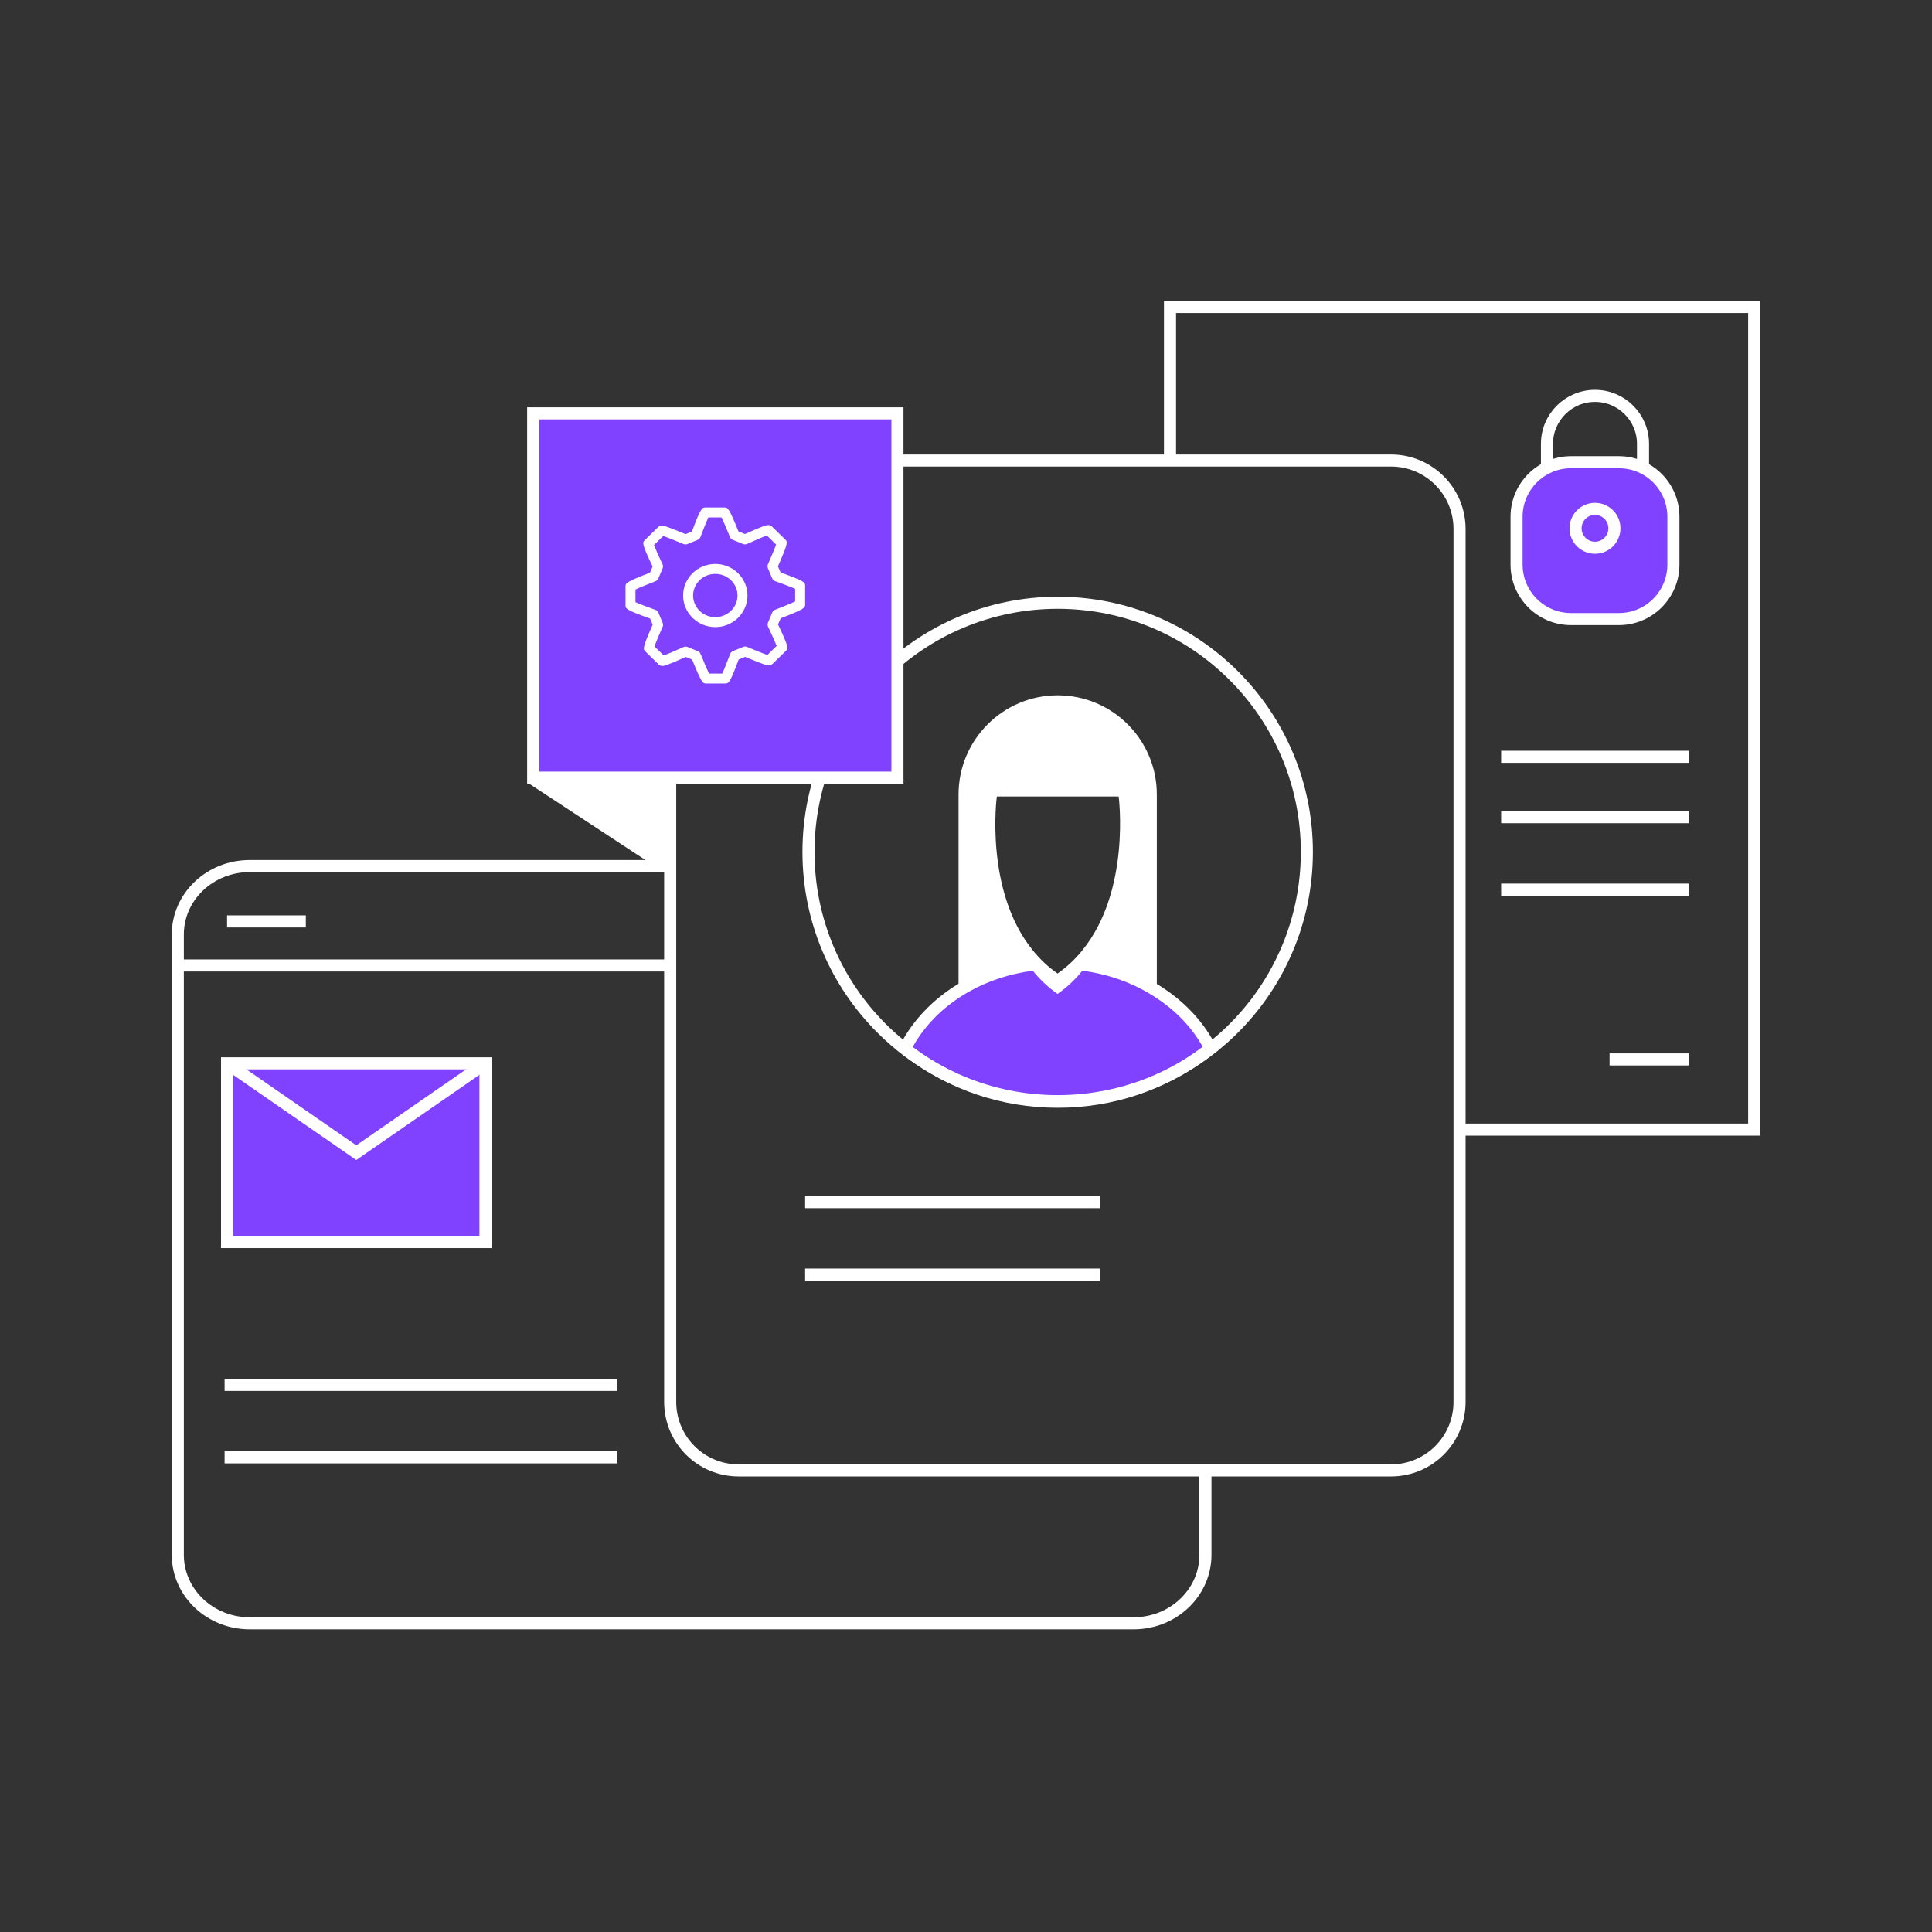 <?xml version="1.0" encoding="utf-8"?>
<!-- Generator: Adobe Illustrator 16.0.0, SVG Export Plug-In . SVG Version: 6.00 Build 0)  -->
<!DOCTYPE svg PUBLIC "-//W3C//DTD SVG 1.1//EN" "http://www.w3.org/Graphics/SVG/1.1/DTD/svg11.dtd">
<svg version="1.1" id="Layer_1" xmlns="http://www.w3.org/2000/svg" xmlns:xlink="http://www.w3.org/1999/xlink" x="0px" y="0px"
	 width="160px" height="160px" viewBox="0 0 160 160" enable-background="new 0 0 160 160" xml:space="preserve">
<rect x="0" y="0" width="160" height="160" fill="#333333" stroke="none"/>
<g>
	<path fill="none" stroke="#FFFFFF" stroke-miterlimit="10" d="M99.829,121.518v7.246c0,3.131-2.665,5.67-5.954,5.67H20.68
		c-3.289,0-5.955-2.539-5.955-5.67v-51.37c0-3.132,2.666-5.67,5.955-5.67h34.321"/>
	<polygon fill="#FFFFFF" points="55.502,72.571 43.744,64.85 55.492,64.4 	"/>
	<path fill="none" stroke="#000000" stroke-miterlimit="10" d="M18.805,79.955"/>
	<line fill="none" stroke="#FFFFFF" stroke-miterlimit="10" x1="14.725" y1="79.955" x2="55.502" y2="79.955"/>
	<line fill="none" stroke="#FFFFFF" stroke-miterlimit="10" x1="18.805" y1="76.308" x2="25.327" y2="76.308"/>
	<polyline fill="none" stroke="#FFFFFF" stroke-miterlimit="10" points="120.873,93.549 145.275,93.549 145.275,25.424 
		96.895,25.424 96.895,38.139 	"/>
	<line fill="none" stroke="#FFFFFF" stroke-miterlimit="10" x1="124.318" y1="62.675" x2="139.859" y2="62.675"/>
	<line fill="none" stroke="#FFFFFF" stroke-miterlimit="10" x1="124.318" y1="67.675" x2="139.859" y2="67.675"/>
	<line fill="none" stroke="#FFFFFF" stroke-miterlimit="10" x1="124.318" y1="73.676" x2="139.859" y2="73.676"/>
	<line fill="none" stroke="#FFFFFF" stroke-miterlimit="10" x1="133.297" y1="87.736" x2="139.859" y2="87.736"/>
	<path fill="#FFFFFF" d="M87.592,57.583c-4.529,0-8.209,3.68-8.209,8.21v16.17l0.85-0.684l15.57,0.684v-16.17
		C95.803,61.263,92.122,57.583,87.592,57.583z M87.582,80.623c-0.8-0.561-1.479-1.21-2.05-1.92c-4.03-4.96-2.979-12.74-2.979-12.74
		h10.09c0,0,1.029,7.78-3.01,12.74C89.063,79.413,88.383,80.063,87.582,80.623z"/>
	<g>
		<path fill="#8042FF" d="M87.592,91.24c-4.48,0-8.738-1.432-12.312-4.141l-0.372-0.282l0.311-0.476
			c1.075-1.885,2.724-3.492,4.768-4.646c1.627-0.923,3.522-1.545,5.481-1.8l0.278-0.037l0.176,0.219
			c0.486,0.605,1.043,1.146,1.66,1.615c0.617-0.468,1.175-1.01,1.661-1.615l0.175-0.218l0.278,0.035
			c2.317,0.295,4.526,1.111,6.386,2.36c1.682,1.111,3.052,2.563,3.958,4.192l0.21,0.379l-0.345,0.262
			C96.336,89.805,92.078,91.24,87.592,91.24z"/>
		<g>
			<path fill="#FFFFFF" d="M89.633,80.391c2.279,0.29,4.399,1.09,6.17,2.279c1.59,1.051,2.91,2.42,3.8,4.021
				c-3.351,2.55-7.511,4.05-12.011,4.05s-8.66-1.5-12.01-4.039c0.021-0.031,0.051-0.07,0.07-0.111
				c1.061-1.859,2.65-3.369,4.58-4.459c1.57-0.891,3.38-1.49,5.3-1.74c0.57,0.71,1.25,1.359,2.05,1.92
				C88.383,81.75,89.063,81.101,89.633,80.391 M85.96,79.327l-0.557,0.072c-2.022,0.263-3.98,0.907-5.664,1.862
				c-2.122,1.198-3.835,2.87-4.956,4.834l-0.009,0.017l-0.028,0.041l-0.513,0.781l0.745,0.564c3.661,2.775,8.023,4.242,12.614,4.242
				c4.597,0,8.959-1.471,12.616-4.254l0.689-0.524l-0.421-0.757c-0.945-1.701-2.37-3.212-4.122-4.369
				c-1.918-1.288-4.2-2.132-6.596-2.438l-0.555-0.07l-0.351,0.436c-0.38,0.473-0.806,0.905-1.271,1.29
				c-0.465-0.385-0.891-0.817-1.271-1.29L85.96,79.327L85.96,79.327z"/>
		</g>
	</g>
	<circle fill="none" stroke="#FFFFFF" stroke-miterlimit="10" cx="87.592" cy="70.555" r="20.637"/>
	
		<rect x="44.156" y="34.233" fill="#8042FF" stroke="#FFFFFF" stroke-linecap="square" stroke-miterlimit="10" width="30.167" height="30.167"/>
	<g>
		<g>
			<g>
				<g>
					<path fill="#FFFFFF" d="M60.043,56.606h-1.542c-0.294,0-0.379,0-1.18-1.981l-0.534-0.218c-1.646,0.747-1.843,0.747-1.929,0.747
						c-0.108,0-0.23-0.047-0.308-0.124l-1.09-1.067c-0.217-0.214-0.273-0.27,0.592-2.23l-0.216-0.509
						c-2.034-0.728-2.034-0.816-2.034-1.121v-1.511c0-0.302,0-0.379,2.027-1.164l0.216-0.51c-0.913-1.924-0.851-1.986-0.631-2.202
						l1.092-1.067c0.076-0.075,0.199-0.122,0.307-0.122c0.079,0,0.285,0,1.959,0.706l0.53-0.216c0.744-1.99,0.839-1.99,1.134-1.99
						h1.542c0.293,0,0.379,0,1.179,1.983l0.533,0.215c1.645-0.744,1.842-0.744,1.929-0.744c0.107,0,0.229,0.046,0.307,0.121
						l1.093,1.066c0.213,0.21,0.272,0.27-0.593,2.231l0.216,0.512c2.035,0.727,2.035,0.814,2.035,1.117v1.511
						c0,0.303-0.001,0.381-2.029,1.166l-0.214,0.51c0.913,1.923,0.85,1.985,0.633,2.202l-1.095,1.069
						c-0.077,0.075-0.199,0.122-0.307,0.122l0,0c-0.078,0-0.283,0-1.956-0.708l-0.534,0.216
						C60.432,56.606,60.344,56.606,60.043,56.606z M58.723,55.781h1.093c0.146-0.312,0.426-1.016,0.651-1.622
						c0.04-0.109,0.124-0.195,0.231-0.239l0.859-0.348c0.102-0.041,0.216-0.04,0.316,0.003c0.618,0.263,1.349,0.557,1.68,0.668
						l0.765-0.75c-0.123-0.324-0.433-1.011-0.709-1.589c-0.05-0.106-0.053-0.229-0.008-0.338l0.354-0.842
						c0.043-0.103,0.127-0.185,0.231-0.224c0.623-0.241,1.348-0.538,1.665-0.688v-1.049c-0.321-0.144-1.04-0.416-1.659-0.636
						c-0.109-0.038-0.197-0.121-0.242-0.229l-0.354-0.843c-0.044-0.105-0.044-0.224,0.003-0.327c0.265-0.598,0.56-1.304,0.676-1.633
						l-0.766-0.748c-0.328,0.118-1.04,0.425-1.641,0.699c-0.102,0.047-0.221,0.05-0.325,0.007l-0.859-0.347
						c-0.104-0.042-0.188-0.125-0.229-0.229c-0.245-0.61-0.548-1.32-0.702-1.629h-1.092c-0.146,0.313-0.427,1.017-0.651,1.623
						c-0.039,0.108-0.124,0.196-0.231,0.238l-0.856,0.349c-0.103,0.041-0.216,0.04-0.317-0.002
						c-0.618-0.264-1.351-0.558-1.681-0.667l-0.766,0.749c0.124,0.324,0.432,1.012,0.708,1.591c0.051,0.106,0.053,0.229,0.008,0.338
						l-0.355,0.841c-0.044,0.103-0.127,0.185-0.231,0.224c-0.623,0.24-1.347,0.536-1.663,0.688v1.049
						c0.32,0.145,1.039,0.418,1.658,0.639c0.109,0.039,0.197,0.122,0.241,0.228l0.354,0.841c0.045,0.104,0.043,0.223-0.002,0.326
						c-0.265,0.598-0.561,1.305-0.676,1.633l0.765,0.748c0.327-0.119,1.039-0.426,1.641-0.699c0.103-0.047,0.221-0.049,0.325-0.008
						l0.859,0.35c0.104,0.042,0.187,0.124,0.228,0.228C58.266,54.765,58.568,55.474,58.723,55.781z M59.239,51.934
						c-1.469,0-2.665-1.175-2.665-2.616s1.196-2.615,2.665-2.615s2.664,1.174,2.664,2.615S60.708,51.934,59.239,51.934z
						 M59.239,47.527c-1.015,0-1.84,0.803-1.84,1.79c0,0.988,0.825,1.792,1.84,1.792s1.84-0.805,1.84-1.792
						C61.079,48.329,60.254,47.527,59.239,47.527z"/>
				</g>
			</g>
		</g>
	</g>
	<line fill="none" stroke="#FFFFFF" stroke-miterlimit="10" x1="66.677" y1="99.555" x2="91.105" y2="99.555"/>
	<line fill="none" stroke="#FFFFFF" stroke-miterlimit="10" x1="66.677" y1="105.555" x2="91.105" y2="105.555"/>
	<path fill="none" stroke="#FFFFFF" stroke-linecap="square" stroke-miterlimit="10" d="M128.113,38.637v-1.874
		c0-2.197,1.779-3.977,3.977-3.977c2.195,0,3.977,1.779,3.977,3.977v1.874"/>
	<path fill="#8042FF" stroke="#FFFFFF" stroke-linecap="square" stroke-miterlimit="10" d="M138.584,46.754
		c0,2.493-2.021,4.514-4.514,4.514h-3.961c-2.493,0-4.514-2.021-4.514-4.514v-3.961c0-2.493,2.021-4.514,4.514-4.514h3.961
		c2.492,0,4.514,2.021,4.514,4.514V46.754z"/>
	<g>
		<circle fill="#8042FF" stroke="#FFFFFF" stroke-linecap="square" stroke-miterlimit="10" cx="132.09" cy="43.751" r="1.609"/>
		
			<ellipse fill="#8042FF" stroke="#FFFFFF" stroke-linecap="square" stroke-miterlimit="10" cx="132.09" cy="46.337" rx="0" ry="1.067"/>
	</g>
	<line fill="none" stroke="#FFFFFF" stroke-miterlimit="10" x1="18.6" y1="114.691" x2="51.125" y2="114.691"/>
	<line fill="none" stroke="#FFFFFF" stroke-miterlimit="10" x1="18.6" y1="120.691" x2="51.125" y2="120.691"/>
	
		<rect x="18.805" y="88.059" fill="#8042FF" stroke="#FFFFFF" stroke-linecap="square" stroke-miterlimit="10" width="21.4" height="14.803"/>
	<polyline fill="none" stroke="#FFFFFF" stroke-miterlimit="10" points="40.205,88.059 29.505,95.459 18.805,88.059 	"/>
	<path fill="none" stroke="#FFFFFF" stroke-miterlimit="10" d="M55.502,64.419v51.683c0,3.131,2.538,5.67,5.67,5.67h54.031
		c3.131,0,5.67-2.539,5.67-5.67V43.809c0-3.132-2.539-5.67-5.67-5.67h-40.88"/>
</g>
</svg>
